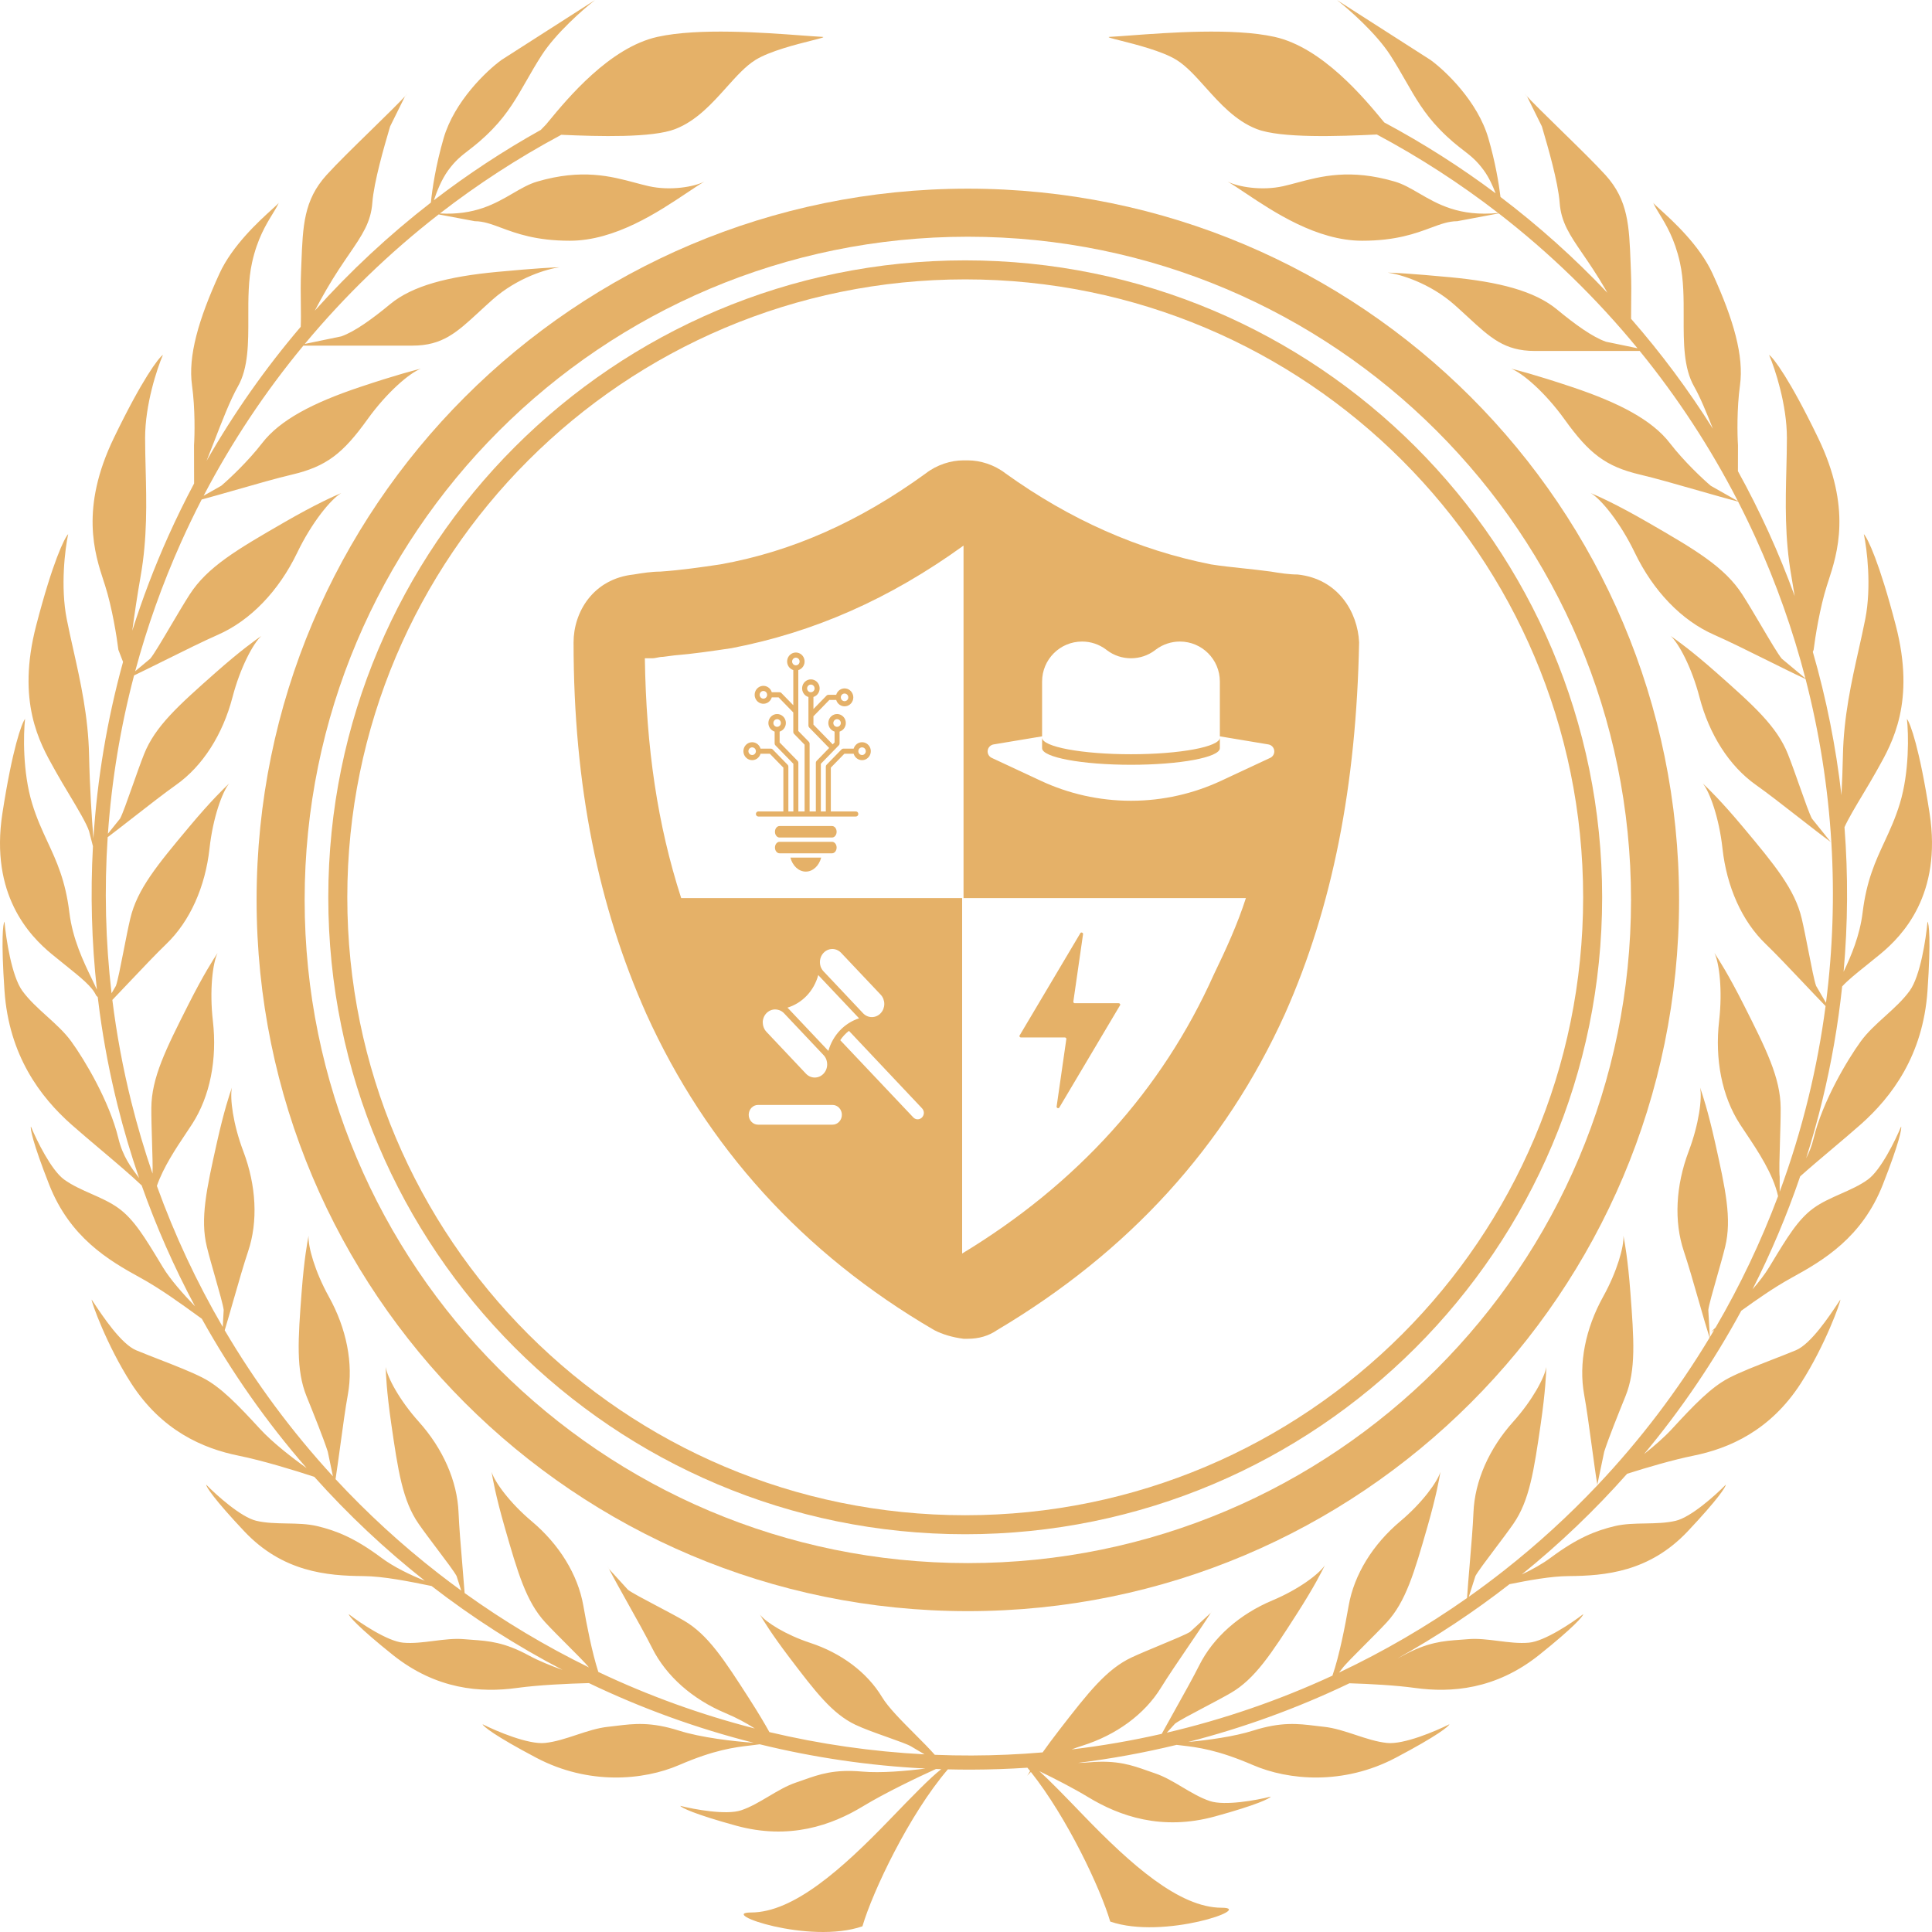 <svg width="192" height="192" viewBox="0 0 192 192" fill="none" xmlns="http://www.w3.org/2000/svg">
<path fill-rule="evenodd" clip-rule="evenodd" d="M43.119 19.901C46.471 17.326 50.021 14.987 53.745 12.909L54.27 12.366C54.34 12.281 54.413 12.192 54.491 12.098L54.498 12.09C56.394 9.793 60.581 4.719 65.339 3.664C69.423 2.759 75.889 3.241 79.693 3.525C80.508 3.585 81.201 3.637 81.722 3.664C82.044 3.681 81.543 3.807 80.668 4.028C79.144 4.412 76.487 5.081 75.08 5.954C74.093 6.566 73.178 7.587 72.202 8.675C70.774 10.269 69.215 12.007 67.11 12.824C64.828 13.709 59.522 13.564 55.77 13.395C55.744 13.413 55.717 13.43 55.689 13.445C51.468 15.71 47.467 18.311 43.719 21.212C47.197 21.408 49.223 20.229 50.966 19.215C51.794 18.733 52.559 18.288 53.384 18.046C57.829 16.742 60.732 17.52 63.125 18.16C63.593 18.285 64.042 18.405 64.478 18.503C66.614 18.984 68.984 18.569 70.003 18.046C69.517 18.327 68.925 18.723 68.244 19.178C65.442 21.051 61.143 23.924 56.628 23.924C53.274 23.924 51.319 23.198 49.8 22.634C48.835 22.276 48.046 21.983 47.186 21.983L43.595 21.308C38.701 25.111 34.24 29.429 30.288 34.18L33.903 33.432C35.231 32.974 37.002 31.692 38.773 30.227C40.987 28.395 44.529 27.479 49.4 27.021C53.296 26.654 55.156 26.563 55.598 26.563C54.418 26.715 51.436 27.57 48.957 29.768C48.472 30.198 48.031 30.606 47.617 30.987C45.388 33.045 43.975 34.348 40.987 34.348H30.149C26.348 38.942 23.021 43.939 20.236 49.267L21.987 48.275C22.753 47.625 24.638 45.868 26.052 44.034C27.819 41.741 31.078 40.038 35.73 38.477C39.452 37.229 41.399 36.739 41.831 36.638C40.712 37.057 38.466 38.965 36.517 41.676C34.082 45.065 32.445 46.361 28.99 47.172C27.546 47.51 25.436 48.114 23.423 48.691C22.204 49.04 21.021 49.378 20.041 49.642C19.325 51.029 18.646 52.438 18.004 53.867C16.132 58.041 14.607 62.335 13.433 66.707L14.935 65.455C15.301 65.012 16.109 63.644 16.969 62.187C17.622 61.081 18.306 59.923 18.848 59.081C20.619 56.333 23.547 54.622 28.212 51.929C31.439 50.066 33.227 49.296 33.793 49.053L33.879 49.016L33.903 49.006C32.873 49.622 30.987 51.91 29.532 54.934C27.713 58.714 24.902 61.663 21.64 63.091C20.276 63.688 18.303 64.668 16.42 65.602C15.308 66.154 14.228 66.69 13.323 67.123C11.966 72.283 11.098 77.55 10.725 82.853L11.933 81.351C12.182 80.89 12.664 79.522 13.178 78.067C13.568 76.962 13.976 75.805 14.314 74.955C15.415 72.182 17.725 70.117 21.411 66.858C23.962 64.602 25.42 63.587 25.881 63.265L25.939 63.225L25.971 63.203C25.161 63.942 23.878 66.327 23.105 69.288C22.14 72.989 20.148 76.133 17.492 78.007C16.381 78.791 14.794 80.028 13.279 81.208C12.351 81.932 11.449 82.635 10.701 83.198C10.359 88.358 10.485 93.551 11.086 98.714L11.518 97.974C11.698 97.479 11.977 96.052 12.275 94.533C12.501 93.38 12.737 92.174 12.948 91.281C13.636 88.368 15.621 85.97 18.795 82.177C20.991 79.552 22.286 78.323 22.696 77.933C22.727 77.903 22.754 77.878 22.775 77.858C22.081 78.714 21.157 81.271 20.822 84.318C20.402 88.126 18.887 91.544 16.532 93.808C15.546 94.755 14.156 96.222 12.829 97.623C12.249 98.236 11.681 98.836 11.165 99.373C11.588 102.777 12.217 106.165 13.054 109.521C13.654 111.929 14.357 114.3 15.159 116.633C15.185 115.958 15.148 114.728 15.107 113.432C15.071 112.256 15.033 111.026 15.04 110.107C15.062 107.109 16.462 104.303 18.708 99.857C20.262 96.781 21.249 95.276 21.562 94.799L21.596 94.747L21.622 94.707C21.137 95.706 20.806 98.414 21.156 101.459C21.594 105.265 20.879 108.951 19.089 111.714C18.902 112.003 18.696 112.311 18.48 112.634C17.475 114.139 16.242 115.984 15.59 117.854C17.349 122.729 19.543 127.417 22.136 131.868L22.23 130.18C22.168 129.681 21.789 128.353 21.386 126.939C21.08 125.865 20.76 124.741 20.554 123.894C19.88 121.128 20.518 118.198 21.556 113.548C22.274 110.33 22.834 108.7 23.012 108.185C23.025 108.145 23.037 108.112 23.046 108.085C22.83 109.124 23.153 111.699 24.181 114.416C25.466 117.811 25.662 121.382 24.654 124.37C24.233 125.619 23.695 127.493 23.182 129.281C22.881 130.331 22.587 131.354 22.331 132.202C25.389 137.395 28.993 142.262 33.087 146.715L32.574 144.265C32.131 142.891 31.213 140.616 30.462 138.755C29.405 136.134 29.616 133.151 29.975 128.414C30.224 125.136 30.544 123.445 30.645 122.91L30.658 122.839L30.664 122.807C30.6 123.863 31.285 126.349 32.684 128.868C34.433 132.016 35.135 135.503 34.568 138.599C34.331 139.893 34.068 141.821 33.818 143.661C33.651 144.881 33.49 146.063 33.346 146.996C36.479 150.373 39.896 153.51 43.572 156.369C44.318 156.949 45.073 157.516 45.836 158.07L45.376 156.628C45.143 156.189 44.323 155.102 43.45 153.944C42.788 153.065 42.095 152.145 41.604 151.438C40.004 149.131 39.56 146.174 38.88 141.476C38.409 138.223 38.352 136.502 38.334 135.957L38.332 135.893L38.331 135.852C38.498 136.896 39.706 139.159 41.618 141.288C44.007 143.948 45.449 147.181 45.571 150.33C45.622 151.647 45.785 153.586 45.941 155.437C46.028 156.464 46.112 157.463 46.174 158.314C50.095 161.132 54.23 163.602 58.53 165.707C58.161 165.254 57.285 164.377 56.358 163.45C55.583 162.674 54.773 161.863 54.192 161.234C52.296 159.179 51.459 156.316 50.153 151.761C49.248 148.608 48.961 146.912 48.87 146.375L48.862 146.33L48.852 146.271C49.158 147.281 50.659 149.348 52.839 151.181C55.563 153.471 57.426 156.465 57.971 159.565C58.309 161.495 58.829 164.191 59.46 166.155C64.453 168.525 69.663 170.407 75.014 171.777C74.188 171.243 73.193 170.706 72.095 170.247C68.841 168.883 66.211 166.585 64.812 163.785C64.227 162.615 63.285 160.93 62.386 159.322C61.669 158.039 60.978 156.802 60.519 155.917L62.411 157.995C62.802 158.29 63.989 158.916 65.254 159.583L65.263 159.587C66.22 160.093 67.22 160.62 67.952 161.045C70.347 162.435 71.958 164.918 74.498 168.877C75.389 170.264 76.022 171.343 76.462 172.134C81.502 173.33 86.661 174.074 91.878 174.345L90.577 173.575C90.25 173.366 89.289 173.026 88.203 172.64C87.077 172.241 85.817 171.793 84.99 171.396C82.701 170.299 81.047 168.142 78.436 164.701C76.629 162.32 75.826 160.969 75.573 160.542C75.553 160.509 75.537 160.481 75.523 160.459C76.117 161.216 78.073 162.462 80.53 163.271C83.601 164.281 86.171 166.193 87.655 168.655C88.275 169.685 89.622 171.034 90.908 172.323C91.639 173.056 92.351 173.769 92.898 174.391C94.116 174.44 95.338 174.463 96.562 174.459C98.924 174.453 101.277 174.349 103.616 174.151C104.057 173.527 104.609 172.778 105.29 171.898C108.162 168.189 109.982 165.864 112.486 164.701C113.254 164.345 114.3 163.91 115.299 163.494C116.616 162.947 117.853 162.433 118.269 162.174L120.332 160.279C119.798 161.118 119.004 162.284 118.179 163.497C117.145 165.016 116.061 166.608 115.377 167.72C113.743 170.379 110.924 172.425 107.566 173.483C107.196 173.6 106.836 173.726 106.489 173.858C109.508 173.499 112.501 172.981 115.452 172.308C115.837 171.602 116.289 170.795 116.751 169.967C117.651 168.358 118.592 166.672 119.177 165.503C120.576 162.704 123.207 160.406 126.461 159.042C129.063 157.95 131.084 156.429 131.663 155.556C131.65 155.582 131.635 155.613 131.617 155.651C131.377 156.136 130.622 157.671 128.863 160.411C126.324 164.37 124.712 166.853 122.317 168.243C121.584 168.668 120.58 169.198 119.62 169.704C118.355 170.371 117.167 170.998 116.776 171.293L115.958 172.191C121.623 170.864 127.138 168.965 132.416 166.524C133.103 164.54 133.669 161.62 134.03 159.565C134.574 156.465 136.437 153.471 139.162 151.181C141.341 149.348 142.842 147.281 143.148 146.271C143.143 146.299 143.137 146.334 143.13 146.375C143.039 146.912 142.752 148.608 141.847 151.761C140.541 156.316 139.704 159.179 137.808 161.234C137.227 161.863 136.417 162.674 135.643 163.449C134.623 164.471 133.665 165.429 133.374 165.83L133.07 166.219C137.498 164.127 141.755 161.652 145.792 158.812C145.854 157.867 145.955 156.671 146.059 155.437C146.215 153.586 146.378 151.647 146.43 150.329C146.551 147.181 147.993 143.948 150.383 141.288C152.293 139.159 153.502 136.896 153.67 135.852C153.668 135.88 153.667 135.915 153.666 135.957C153.648 136.502 153.591 138.223 153.121 141.476C152.439 146.174 151.997 149.131 150.396 151.438C149.905 152.145 149.212 153.065 148.549 153.944C147.677 155.102 146.858 156.189 146.624 156.628L145.967 158.689C147.15 157.853 148.312 156.985 149.455 156.087C152.774 153.478 155.878 150.641 158.75 147.604L158.739 147.545C158.743 147.566 158.747 147.582 158.75 147.604C162.991 143.12 166.727 138.2 169.896 132.938C169.594 131.986 169.213 130.659 168.818 129.282C168.306 127.493 167.767 125.619 167.346 124.369C166.338 121.382 166.535 117.811 167.819 114.416C168.847 111.699 169.17 109.124 168.954 108.085C168.963 108.111 168.974 108.145 168.989 108.185C169.166 108.7 169.726 110.331 170.444 113.548C171.482 118.198 172.12 121.128 171.447 123.894C171.24 124.741 170.92 125.864 170.615 126.937C170.212 128.351 169.832 129.681 169.77 130.18L169.921 132.896C170.067 132.655 170.211 132.413 170.353 132.169C170.247 132.238 170.146 132.302 170.053 132.358C170.173 132.239 170.315 132.103 170.472 131.95C170.479 131.944 170.487 131.936 170.495 131.929C172.922 127.77 175.001 123.403 176.702 118.872C176.212 116.663 174.706 114.411 173.519 112.634C173.303 112.311 173.097 112.003 172.91 111.714C171.12 108.951 170.406 105.265 170.844 101.459C171.193 98.414 170.863 95.706 170.378 94.707C170.394 94.732 170.414 94.763 170.438 94.799C170.75 95.276 171.738 96.78 173.291 99.857C175.537 104.303 176.937 107.109 176.96 110.107C176.966 111.026 176.928 112.256 176.892 113.432C176.844 114.981 176.799 116.436 176.863 116.96V118.436C177.99 115.385 178.945 112.261 179.722 109.076C180.456 106.066 181.023 103.03 181.423 99.982C180.767 99.31 179.981 98.479 179.171 97.624C177.844 96.223 176.453 94.755 175.468 93.808C173.112 91.544 171.598 88.126 171.178 84.318C170.843 81.271 169.919 78.715 169.225 77.858C169.246 77.879 169.273 77.904 169.304 77.934C169.714 78.323 171.009 79.552 173.205 82.177C176.378 85.971 178.364 88.369 179.052 91.281C179.262 92.174 179.499 93.38 179.725 94.533C180.022 96.052 180.302 97.479 180.481 97.974L181.465 99.657C182.141 94.358 182.317 89.022 181.998 83.72L181.938 83.678L181.93 83.668C181.953 83.685 181.975 83.704 181.998 83.72C181.668 78.246 180.812 72.805 179.436 67.48C178.413 67.008 177.024 66.318 175.581 65.602C173.698 64.668 171.724 63.688 170.36 63.091C167.098 61.663 164.288 58.714 162.469 54.934C161.013 51.91 159.128 49.622 158.098 49.006C158.127 49.018 158.163 49.034 158.208 49.053C158.774 49.296 160.561 50.065 163.789 51.929C168.453 54.622 171.381 56.333 173.152 59.081C173.695 59.923 174.378 61.081 175.032 62.187C175.892 63.644 176.7 65.012 177.065 65.455L179.42 67.419C178.185 62.654 176.534 57.98 174.473 53.45C173.919 52.233 173.337 51.031 172.729 49.845C171.639 49.567 170.136 49.137 168.577 48.691C166.563 48.114 164.454 47.51 163.01 47.172C159.555 46.361 157.917 45.065 155.482 41.676C153.534 38.965 151.287 37.057 150.169 36.638C150.601 36.739 152.547 37.229 156.27 38.477C160.921 40.038 164.18 41.741 165.948 44.034C167.362 45.868 169.247 47.625 170.013 48.275L172.707 49.801C169.971 44.477 166.698 39.479 162.952 34.878H152.52C149.532 34.878 148.119 33.575 145.89 31.517C145.477 31.136 145.033 30.727 144.55 30.298C142.071 28.1 139.089 27.245 137.909 27.093C138.351 27.093 140.211 27.184 144.107 27.55C148.977 28.008 152.52 28.924 154.734 30.756C156.505 32.222 158.276 33.504 159.605 33.962L162.732 34.609C158.658 29.646 154.033 25.148 148.941 21.207L144.814 21.983C143.954 21.983 143.165 22.276 142.2 22.634C140.681 23.198 138.725 23.924 135.372 23.924C130.857 23.924 126.558 21.051 123.756 19.178C123.075 18.723 122.482 18.327 121.997 18.046C123.016 18.569 125.386 18.984 127.521 18.503C127.959 18.405 128.407 18.285 128.874 18.16C131.267 17.52 134.171 16.742 138.615 18.046C139.441 18.288 140.205 18.733 141.034 19.215C142.876 20.287 145.033 21.543 148.886 21.166C145.112 18.249 141.082 15.637 136.83 13.367C133.066 13.546 127.296 13.757 124.89 12.824C122.785 12.007 121.226 10.269 119.797 8.675C118.821 7.587 117.907 6.566 116.92 5.954C115.513 5.081 112.856 4.412 111.332 4.028C110.456 3.807 109.955 3.681 110.278 3.664C110.799 3.637 111.492 3.585 112.307 3.525C116.11 3.241 122.577 2.759 126.661 3.664C131.419 4.719 135.606 9.792 137.501 12.09C137.524 12.116 137.546 12.143 137.566 12.168C141.445 14.244 145.143 16.6 148.633 19.209C148.347 18.461 147.964 17.624 147.471 16.945C146.752 15.954 146.163 15.499 145.423 14.928C144.796 14.443 144.059 13.874 143.043 12.823C141.536 11.265 140.645 9.707 139.671 8.004C139.214 7.205 138.738 6.374 138.173 5.496C136.756 3.297 134.04 0.916 132.859 0L142.157 5.954C143.634 7.022 146.85 10.075 147.913 13.739C148.598 16.101 148.952 18.209 149.117 19.573C152.92 22.457 156.473 25.643 159.742 29.096C159.682 28.989 159.62 28.881 159.558 28.773C158.716 27.321 157.951 26.203 157.297 25.247C155.999 23.35 155.142 22.096 154.998 20.151C154.843 18.062 153.778 14.434 153.352 12.983L153.347 12.966C153.298 12.8 153.259 12.664 153.23 12.562L151.761 9.594L151.459 9.26C152.228 10.111 153.667 11.517 155.171 12.986C156.819 14.596 158.546 16.284 159.558 17.403C161.808 19.896 161.906 22.427 162.049 26.169C162.06 26.446 162.07 26.73 162.082 27.021C162.129 28.153 162.116 29.237 162.104 30.217C162.098 30.738 162.091 31.229 162.095 31.682C165.079 35.098 167.797 38.749 170.223 42.605C169.592 40.999 168.953 39.454 168.361 38.413C167.311 36.569 167.316 34.085 167.321 31.517C167.326 29.688 167.329 27.817 166.953 26.104C166.432 23.736 165.551 22.301 164.914 21.263C164.654 20.838 164.434 20.479 164.296 20.151C164.348 20.241 164.599 20.469 164.975 20.811C166.237 21.956 168.907 24.379 170.195 27.197C172.285 31.77 173.32 35.392 172.917 38.294C172.596 40.617 172.652 43.24 172.719 44.262L172.713 46.825C173.802 48.794 174.816 50.81 175.754 52.87C176.707 54.965 177.574 57.09 178.355 59.24C178.25 58.584 178.14 57.916 178.022 57.249C177.353 53.438 177.443 49.888 177.527 46.601C177.554 45.546 177.58 44.511 177.58 43.51C177.58 40.212 176.399 36.64 175.809 35.266C176.251 35.572 177.846 37.648 180.679 43.51C184.065 50.514 182.596 55.008 181.687 57.791C181.645 57.919 181.604 58.044 181.565 58.165C180.857 60.364 180.385 63.356 180.237 64.577L180.157 64.783C181.504 69.451 182.453 74.214 183.001 79.02C183.065 77.768 183.119 76.423 183.147 75.076C183.226 71.203 184.001 67.744 184.718 64.541C184.949 63.51 185.174 62.505 185.368 61.523C186.004 58.292 185.538 54.547 185.225 53.079C185.599 53.47 186.76 55.834 188.404 62.163C190.368 69.726 188.061 73.826 186.632 76.364L186.53 76.547L186.44 76.706C186.062 77.386 185.606 78.147 185.153 78.903C184.404 80.153 183.666 81.386 183.304 82.204C183.671 86.978 183.643 91.784 183.215 96.572C183.964 94.993 184.826 92.986 185.106 90.681C185.493 87.506 186.373 85.608 187.271 83.672C187.809 82.509 188.355 81.333 188.804 79.859C189.762 76.714 189.673 72.939 189.509 71.446C189.843 71.874 190.76 74.35 191.761 80.822C193.011 88.912 189.064 92.993 186.877 94.802C186.387 95.209 185.921 95.582 185.487 95.929C184.472 96.742 183.633 97.415 183.072 98.03C182.666 101.845 182.006 105.646 181.089 109.408C180.621 111.33 180.088 113.231 179.492 115.107C179.788 114.545 180.048 113.901 180.236 113.122C181.121 109.458 183.582 105.337 184.911 103.505C185.574 102.588 186.46 101.788 187.345 100.986C188.231 100.184 189.117 99.382 189.781 98.467C190.844 97.001 191.405 93.276 191.552 91.597C191.699 91.75 191.907 93.338 191.552 98.467C191.109 104.879 188.009 109 184.911 111.749C184.076 112.488 183.073 113.335 182.059 114.191C180.952 115.127 179.829 116.074 178.9 116.906C177.582 120.767 175.996 124.519 174.16 128.138C174.807 127.388 175.393 126.633 175.809 125.946L176.016 125.604C177.609 122.969 178.687 121.184 180.219 120.07C181.017 119.488 181.972 119.066 182.925 118.643C183.88 118.221 184.833 117.798 185.632 117.217C186.91 116.288 188.362 113.321 188.928 111.955C189.012 112.124 188.767 113.514 187.117 117.717C185.056 122.97 181.228 125.242 178.047 126.984C176.336 127.92 174.557 129.17 173.047 130.259C170.307 135.311 167.071 140.083 163.384 144.504C164.398 143.7 165.401 142.829 166.148 142.017C168.368 139.604 170.053 137.852 171.824 136.937C172.944 136.357 174.539 135.736 176.133 135.115C176.93 134.805 177.728 134.494 178.466 134.189C179.953 133.573 181.785 130.818 182.696 129.446C182.768 129.339 182.833 129.239 182.893 129.151C182.942 129.334 181.398 133.687 178.969 137.463C175.932 142.183 171.821 143.951 168.288 144.664C166.271 145.072 163.644 145.844 161.7 146.462C158.509 150.065 155.011 153.414 151.229 156.469C152.257 155.987 153.276 155.422 154.113 154.799C156.726 152.85 158.577 152.115 160.48 151.662C161.431 151.436 162.469 151.417 163.506 151.399C164.544 151.379 165.582 151.36 166.533 151.134C168.055 150.772 170.482 148.593 171.506 147.548C171.521 147.738 170.787 148.929 167.727 152.177C163.901 156.236 159.485 156.602 155.884 156.63C154.118 156.643 151.881 157.057 150.015 157.433C146.48 160.186 142.756 162.649 138.879 164.811C139.067 164.719 139.248 164.625 139.421 164.531C141.879 163.191 143.448 163.079 145.081 162.961C145.341 162.943 145.603 162.923 145.87 162.9C146.842 162.812 147.873 162.944 148.902 163.074C149.932 163.205 150.962 163.335 151.935 163.248C153.491 163.109 156.188 161.3 157.342 160.413C157.331 160.603 156.445 161.678 152.976 164.453C148.641 167.922 144.2 168.239 140.631 167.747C138.684 167.479 136.104 167.343 134.104 167.282C128.964 169.746 123.594 171.7 118.074 173.117C120.053 172.932 122.657 172.579 124.51 171.991C127.337 171.094 128.999 171.297 130.729 171.509C131.005 171.542 131.282 171.576 131.566 171.606C132.599 171.714 133.651 172.062 134.704 172.409C135.756 172.757 136.807 173.105 137.841 173.213C139.495 173.386 142.662 172.047 144.038 171.356C143.992 171.553 142.858 172.494 138.7 174.686C133.502 177.426 128.046 176.933 124.51 175.407C120.953 173.871 118.97 173.642 117.422 173.462C117.252 173.442 117.088 173.424 116.928 173.403C113.703 174.185 110.429 174.784 107.121 175.195C107.506 175.189 107.876 175.172 108.223 175.141C110.991 174.894 112.479 175.421 114.028 175.969C114.274 176.055 114.522 176.143 114.777 176.229C115.706 176.539 116.606 177.073 117.506 177.609C118.407 178.143 119.306 178.677 120.235 178.987C121.722 179.484 124.886 178.902 126.283 178.547C126.202 178.719 124.981 179.352 120.743 180.515C115.445 181.971 111.233 180.477 108.129 178.59C106.733 177.742 104.907 176.803 103.289 176.017C104.34 176.966 105.714 178.383 107.689 180.43C112.369 185.278 117.19 189.589 121.403 189.589C124.773 189.589 115.646 192.795 110.333 190.963C109.367 187.672 106.053 180.633 102.449 176.099C102.299 176.233 102.176 176.359 102.084 176.475C102.099 176.451 102.117 176.421 102.138 176.386C102.193 176.296 102.269 176.169 102.372 176.004C102.282 175.892 102.192 175.781 102.102 175.673C100.264 175.794 98.417 175.858 96.566 175.863C95.775 175.865 94.986 175.857 94.197 175.837C90.364 180.307 86.727 187.96 85.707 191.435C80.393 193.267 71.267 190.061 74.638 190.061C78.85 190.061 83.67 185.751 88.351 180.901C90.86 178.302 92.397 176.718 93.539 175.819C93.365 175.813 93.19 175.807 93.015 175.8C91.168 176.638 87.941 178.182 85.762 179.507C82.658 181.393 78.446 182.886 73.149 181.432C68.911 180.267 67.69 179.634 67.609 179.464C69.005 179.817 72.17 180.401 73.656 179.904C74.585 179.593 75.485 179.058 76.385 178.524C77.286 177.99 78.185 177.456 79.114 177.144C79.369 177.06 79.617 176.972 79.863 176.884C81.412 176.336 82.901 175.81 85.668 176.056C87.54 176.223 90.096 175.999 91.967 175.754C86.389 175.476 80.876 174.665 75.5 173.345C75.205 173.389 74.901 173.425 74.578 173.462C73.03 173.642 71.047 173.872 67.49 175.407C63.954 176.933 58.498 177.426 53.3 174.686C49.142 172.494 48.009 171.553 47.962 171.356C49.338 172.047 52.505 173.386 54.159 173.213C55.193 173.105 56.245 172.757 57.297 172.409C58.349 172.062 59.401 171.714 60.435 171.606C60.717 171.576 60.993 171.542 61.268 171.509C62.999 171.297 64.663 171.094 67.49 171.991C69.673 172.684 72.898 173.052 74.917 173.2C69.271 171.774 63.779 169.785 58.525 167.264C56.464 167.315 53.528 167.45 51.369 167.747C47.8 168.239 43.359 167.922 39.024 164.453C35.556 161.678 34.668 160.604 34.658 160.413C35.812 161.3 38.509 163.109 40.065 163.248C41.038 163.336 42.068 163.205 43.098 163.074C44.128 162.944 45.158 162.812 46.131 162.9C46.394 162.923 46.652 162.942 46.909 162.96L46.918 162.961C48.552 163.079 50.121 163.191 52.579 164.531C53.521 165.044 54.714 165.53 55.901 165.951C51.349 163.575 46.992 160.79 42.887 157.616C42.834 157.605 42.781 157.594 42.727 157.583C40.74 157.179 38.124 156.645 36.116 156.63C32.516 156.602 28.1 156.237 24.274 152.177C21.213 148.929 20.479 147.738 20.495 147.548C21.518 148.593 23.945 150.772 25.467 151.134C26.419 151.36 27.456 151.379 28.494 151.399C29.532 151.417 30.569 151.436 31.521 151.662C33.424 152.115 35.275 152.85 37.887 154.799C39.121 155.719 40.751 156.51 42.22 157.095C38.245 153.959 34.574 150.499 31.235 146.765C29.277 146.121 26.075 145.141 23.712 144.664C20.179 143.951 16.067 142.183 13.031 137.463C10.602 133.687 9.058 129.334 9.107 129.151C9.166 129.239 9.231 129.337 9.302 129.443C10.213 130.815 12.047 133.573 13.535 134.189C14.273 134.494 15.07 134.805 15.867 135.115C17.462 135.736 19.056 136.358 20.176 136.937C21.947 137.852 23.632 139.604 25.852 142.017C27.067 143.337 28.955 144.812 30.47 145.897C26.488 141.322 22.999 136.349 20.058 131.059C19.911 130.953 19.76 130.844 19.605 130.732C17.973 129.549 15.918 128.059 13.954 126.984C10.772 125.242 6.944 122.97 4.883 117.717C3.234 113.514 2.989 112.124 3.072 111.955C3.639 113.321 5.091 116.288 6.368 117.217C7.167 117.798 8.121 118.221 9.075 118.643C10.029 119.066 10.983 119.489 11.781 120.07C13.313 121.184 14.392 122.969 15.985 125.604L16.191 125.946C16.924 127.157 18.185 128.579 19.38 129.816C17.319 125.964 15.546 121.952 14.081 117.81C13.04 116.81 11.477 115.49 9.94 114.191C8.926 113.335 7.923 112.488 7.089 111.749C3.989 109 0.89 104.879 0.447 98.467C0.093 93.338 0.3 91.75 0.447 91.597C0.595 93.276 1.156 97.001 2.218 98.467C2.882 99.382 3.768 100.184 4.654 100.986C5.539 101.788 6.425 102.588 7.089 103.505C8.417 105.337 10.878 109.458 11.764 113.122C12.2 114.928 13.018 116.008 13.78 117.013C13.794 117.032 13.808 117.049 13.822 117.068C13.009 114.705 12.297 112.3 11.688 109.86C10.928 106.812 10.337 103.739 9.913 100.651L9.71 100.847C9.775 100.785 9.843 100.72 9.913 100.651C9.842 100.133 9.775 99.613 9.714 99.093L9.55 98.924C9.164 98.053 8.037 97.151 6.513 95.929C6.079 95.582 5.613 95.208 5.122 94.802C2.935 92.993 -1.011 88.912 0.239 80.822C1.24 74.35 2.157 71.874 2.49 71.445C2.326 72.939 2.238 76.713 3.196 79.859C3.645 81.333 4.19 82.509 4.729 83.671C5.627 85.608 6.507 87.505 6.893 90.68C7.215 93.326 8.303 95.577 9.106 97.241C9.302 97.647 9.482 98.019 9.629 98.352C9.106 93.609 8.977 88.843 9.237 84.101L8.853 82.605C8.601 81.833 7.731 80.379 6.847 78.903C6.394 78.147 5.938 77.385 5.559 76.706C5.498 76.595 5.433 76.481 5.368 76.364C3.939 73.825 1.631 69.726 3.595 62.163C5.239 55.834 6.4 53.47 6.775 53.079C6.462 54.547 5.995 58.291 6.632 61.523C6.826 62.505 7.051 63.51 7.282 64.54C7.999 67.744 8.773 71.203 8.853 75.076C8.918 78.221 9.123 81.355 9.283 83.332C9.66 77.407 10.645 71.524 12.228 65.778L11.764 64.577C11.616 63.356 11.144 60.364 10.436 58.165C10.397 58.044 10.356 57.919 10.314 57.791C9.404 55.008 7.935 50.514 11.321 43.51C14.155 37.648 15.749 35.572 16.192 35.266C15.601 36.64 14.421 40.212 14.421 43.51C14.421 44.513 14.447 45.544 14.474 46.601C14.557 49.888 14.648 53.438 13.978 57.249C13.646 59.139 13.365 61.036 13.146 62.675C14.152 59.495 15.344 56.362 16.72 53.294C17.52 51.512 18.377 49.763 19.29 48.047L19.281 44.262C19.349 43.24 19.404 40.617 19.082 38.294C18.68 35.392 19.715 31.77 21.805 27.197C23.093 24.379 25.763 21.956 27.024 20.811C27.401 20.469 27.652 20.241 27.704 20.151C27.566 20.479 27.346 20.838 27.085 21.263C26.449 22.301 25.568 23.736 25.047 26.104C24.67 27.817 24.674 29.688 24.678 31.517C24.684 34.085 24.689 36.569 23.639 38.413C22.887 39.733 22.061 41.867 21.272 43.904C21.02 44.554 20.772 45.194 20.532 45.794C23.235 41.058 26.369 36.602 29.885 32.477C29.916 31.827 29.906 31.061 29.896 30.217C29.884 29.238 29.87 28.152 29.917 27.021C29.929 26.73 29.94 26.446 29.951 26.169C30.094 22.428 30.191 19.896 32.442 17.403C33.453 16.284 35.18 14.597 36.828 12.987C38.332 11.517 39.771 10.112 40.541 9.26L40.238 9.594L38.77 12.562C38.74 12.667 38.698 12.809 38.647 12.982C38.221 14.433 37.157 18.062 37.002 20.151C36.857 22.096 36 23.349 34.703 25.247C34.049 26.202 33.284 27.321 32.442 28.773C32.014 29.512 31.627 30.223 31.284 30.875C34.791 26.959 38.652 23.362 42.821 20.131C42.949 18.831 43.299 16.453 44.086 13.739C45.149 10.075 48.366 7.022 49.842 5.954L59.141 0C57.96 0.916 55.244 3.297 53.827 5.496C53.261 6.374 52.786 7.205 52.329 8.004C51.355 9.707 50.463 11.265 48.957 12.823C47.941 13.874 47.204 14.443 46.577 14.928C45.837 15.499 45.248 15.954 44.529 16.945C43.877 17.845 43.413 19.021 43.119 19.901ZM181.93 83.668L180.067 81.352C179.818 80.89 179.336 79.523 178.822 78.067C178.432 76.962 178.023 75.805 177.686 74.955C176.585 72.182 174.275 70.118 170.589 66.858C168.038 64.602 166.58 63.587 166.118 63.266L166.077 63.237L166.029 63.203C166.839 63.943 168.122 66.327 168.894 69.288C169.859 72.989 171.851 76.134 174.508 78.008C175.619 78.791 177.206 80.028 178.721 81.209C179.929 82.15 181.092 83.057 181.93 83.668ZM158.739 147.545C158.573 146.554 158.382 145.131 158.182 143.661C157.932 141.821 157.669 139.893 157.432 138.599C156.866 135.503 157.567 132.016 159.316 128.868C160.715 126.349 161.4 123.863 161.336 122.807C161.341 122.835 161.348 122.868 161.355 122.91C161.456 123.447 161.777 125.138 162.024 128.413C162.384 133.151 162.595 136.134 161.538 138.755C160.786 140.616 159.869 142.891 159.426 144.265L158.739 147.545ZM120.332 160.279C120.409 160.159 120.481 160.045 120.545 159.939L120.342 160.271L120.332 160.279ZM60.519 155.917C60.453 155.79 60.391 155.67 60.335 155.558L60.51 155.908L60.519 155.917Z" fill="#E5B168"/>
<path d="M166.865 89.432C166.865 128.468 135.219 160.114 96.182 160.114C57.145 160.114 25.5 128.468 25.5 89.432C25.5 50.395 57.145 18.75 96.182 18.75C135.219 18.75 166.865 50.395 166.865 89.432ZM30.275 89.432C30.275 125.831 59.783 155.339 96.182 155.339C132.582 155.339 162.09 125.831 162.09 89.432C162.09 53.032 132.582 23.525 96.182 23.525C59.783 23.525 30.275 53.032 30.275 89.432Z" fill="#E5B168"/>
<path d="M159.22 89.173C159.22 124.132 130.881 152.471 95.922 152.471C60.964 152.471 32.625 124.132 32.625 89.173C32.625 54.215 60.964 25.875 95.922 25.875C130.881 25.875 159.22 54.215 159.22 89.173ZM34.514 89.173C34.514 123.088 62.008 150.582 95.922 150.582C129.837 150.582 157.331 123.088 157.331 89.173C157.331 55.258 129.837 27.764 95.922 27.764C62.008 27.764 34.514 55.258 34.514 89.173Z" fill="#E5B168"/>
<path d="M85.67 73.761C85.484 73.761 85.301 73.824 85.151 73.938C85.001 74.053 84.891 74.214 84.837 74.398H83.808C83.775 74.398 83.743 74.404 83.713 74.417C83.684 74.43 83.656 74.449 83.633 74.473L82.144 76.001C82.121 76.024 82.102 76.052 82.089 76.083C82.078 76.114 82.07 76.147 82.07 76.181V80.638H81.575V75.904L83.363 74.068C83.386 74.044 83.404 74.017 83.417 73.986C83.429 73.955 83.436 73.922 83.436 73.888V72.705C83.636 72.644 83.808 72.511 83.92 72.331C84.032 72.15 84.077 71.934 84.048 71.722C84.017 71.51 83.914 71.317 83.756 71.177C83.598 71.037 83.396 70.96 83.188 70.96C82.979 70.96 82.777 71.037 82.619 71.177C82.461 71.317 82.358 71.51 82.328 71.722C82.298 71.934 82.343 72.15 82.455 72.331C82.568 72.511 82.74 72.644 82.939 72.705V73.783L82.754 73.974L80.838 72.009V71.174C80.853 71.165 80.868 71.153 80.881 71.139L82.422 69.558H83.1C83.159 69.764 83.289 69.94 83.465 70.055C83.64 70.17 83.851 70.217 84.058 70.186C84.264 70.155 84.453 70.049 84.589 69.887C84.725 69.725 84.801 69.518 84.801 69.304C84.801 69.09 84.725 68.883 84.589 68.721C84.453 68.559 84.264 68.453 84.058 68.422C83.851 68.391 83.64 68.437 83.465 68.552C83.289 68.668 83.159 68.844 83.1 69.049H82.319C82.287 69.049 82.254 69.056 82.224 69.069C82.194 69.081 82.167 69.1 82.144 69.124L80.838 70.463V69.264C81.038 69.202 81.21 69.067 81.321 68.885C81.433 68.703 81.476 68.486 81.445 68.274C81.413 68.062 81.308 67.868 81.149 67.729C80.99 67.59 80.787 67.514 80.577 67.516C80.368 67.517 80.166 67.596 80.009 67.738C79.851 67.879 79.749 68.075 79.721 68.287C79.692 68.5 79.74 68.716 79.853 68.896C79.968 69.076 80.141 69.209 80.342 69.268V72.114C80.342 72.148 80.348 72.181 80.361 72.212C80.373 72.243 80.392 72.272 80.415 72.295L82.402 74.334L81.151 75.619C81.127 75.642 81.109 75.67 81.097 75.701C81.084 75.732 81.078 75.765 81.078 75.799V80.638H80.457V73.9C80.457 73.866 80.451 73.833 80.438 73.802C80.425 73.772 80.407 73.744 80.384 73.72L79.334 72.643V70.757C79.341 70.722 79.341 70.687 79.334 70.652V66.594C79.534 66.534 79.707 66.403 79.821 66.223C79.934 66.043 79.981 65.828 79.952 65.616C79.924 65.403 79.822 65.209 79.665 65.068C79.508 64.926 79.307 64.848 79.099 64.846C78.89 64.844 78.688 64.92 78.528 65.059C78.37 65.198 78.265 65.391 78.234 65.602C78.202 65.814 78.245 66.03 78.356 66.212C78.467 66.393 78.638 66.527 78.837 66.59V70.085L77.653 68.87C77.63 68.846 77.603 68.827 77.574 68.814C77.543 68.801 77.511 68.794 77.478 68.794H76.698C76.638 68.589 76.508 68.413 76.333 68.298C76.157 68.183 75.946 68.136 75.74 68.167C75.533 68.198 75.344 68.304 75.208 68.466C75.072 68.628 74.996 68.835 74.996 69.049C74.996 69.263 75.072 69.47 75.208 69.632C75.344 69.794 75.533 69.9 75.74 69.931C75.946 69.962 76.157 69.916 76.333 69.8C76.508 69.685 76.638 69.509 76.698 69.304H77.376L78.837 70.804V72.749C78.837 72.782 78.844 72.815 78.856 72.846C78.869 72.877 78.888 72.905 78.91 72.928L79.96 74.005V80.638H79.34V75.799C79.34 75.765 79.334 75.732 79.321 75.701C79.309 75.67 79.29 75.642 79.267 75.619L77.478 73.783V72.705C77.678 72.644 77.85 72.511 77.962 72.331C78.075 72.15 78.12 71.934 78.09 71.722C78.06 71.51 77.956 71.317 77.798 71.177C77.641 71.037 77.439 70.96 77.23 70.96C77.021 70.96 76.819 71.037 76.662 71.177C76.504 71.317 76.401 71.51 76.371 71.722C76.34 71.934 76.386 72.15 76.498 72.331C76.61 72.511 76.782 72.644 76.982 72.705V73.888C76.982 73.922 76.988 73.955 77.001 73.986C77.013 74.017 77.032 74.044 77.055 74.068L78.844 75.904V80.638H78.347V76.181C78.347 76.147 78.341 76.114 78.328 76.083C78.316 76.052 78.297 76.024 78.274 76.001L76.784 74.473C76.762 74.449 76.735 74.43 76.705 74.417C76.674 74.404 76.642 74.398 76.609 74.398H75.581C75.521 74.193 75.391 74.016 75.216 73.901C75.04 73.786 74.829 73.739 74.623 73.77C74.416 73.801 74.228 73.907 74.091 74.069C73.954 74.231 73.879 74.438 73.879 74.653C73.879 74.867 73.954 75.073 74.091 75.236C74.228 75.397 74.416 75.504 74.623 75.534C74.829 75.566 75.04 75.519 75.216 75.404C75.391 75.289 75.521 75.112 75.581 74.907H76.507L77.85 76.286V80.638H75.368C75.303 80.638 75.24 80.665 75.193 80.712C75.146 80.76 75.12 80.825 75.12 80.892C75.12 80.96 75.146 81.025 75.193 81.073C75.24 81.12 75.303 81.147 75.368 81.147H85.049C85.116 81.147 85.179 81.12 85.225 81.073C85.272 81.025 85.298 80.96 85.298 80.892C85.298 80.825 85.272 80.76 85.225 80.712C85.179 80.665 85.116 80.638 85.049 80.638H82.567V76.286L83.912 74.907H84.837C84.883 75.066 84.972 75.208 85.091 75.318C85.212 75.428 85.36 75.501 85.519 75.53C85.677 75.559 85.84 75.542 85.99 75.481C86.14 75.42 86.27 75.318 86.367 75.185C86.463 75.053 86.522 74.895 86.535 74.731C86.55 74.566 86.519 74.401 86.447 74.253C86.374 74.105 86.263 73.981 86.126 73.894C85.989 73.807 85.831 73.761 85.67 73.761ZM82.816 71.851C82.816 71.775 82.837 71.701 82.878 71.638C82.919 71.576 82.977 71.527 83.046 71.498C83.113 71.469 83.188 71.461 83.26 71.476C83.333 71.491 83.399 71.527 83.451 71.581C83.503 71.634 83.538 71.702 83.553 71.776C83.567 71.85 83.56 71.927 83.532 71.997C83.503 72.067 83.456 72.126 83.394 72.168C83.333 72.21 83.262 72.233 83.188 72.233C83.089 72.233 82.994 72.192 82.925 72.121C82.855 72.049 82.816 71.952 82.816 71.851ZM83.932 68.922C84.006 68.922 84.078 68.944 84.14 68.986C84.201 69.028 84.249 69.088 84.277 69.158C84.305 69.227 84.312 69.304 84.297 69.378C84.283 69.452 84.248 69.521 84.195 69.574C84.143 69.627 84.077 69.664 84.005 69.678C83.933 69.693 83.858 69.686 83.79 69.657C83.722 69.628 83.664 69.579 83.623 69.516C83.582 69.453 83.56 69.379 83.56 69.304C83.56 69.203 83.6 69.106 83.669 69.034C83.74 68.962 83.834 68.922 83.932 68.922ZM80.209 68.412C80.209 68.337 80.231 68.263 80.271 68.2C80.313 68.137 80.371 68.088 80.439 68.059C80.507 68.031 80.581 68.023 80.654 68.038C80.727 68.052 80.792 68.089 80.844 68.142C80.897 68.196 80.932 68.264 80.946 68.338C80.961 68.412 80.954 68.489 80.926 68.559C80.897 68.628 80.849 68.688 80.788 68.73C80.727 68.772 80.655 68.794 80.581 68.794C80.483 68.794 80.388 68.754 80.318 68.682C80.249 68.611 80.209 68.514 80.209 68.412ZM75.865 69.431C75.791 69.431 75.719 69.409 75.658 69.367C75.597 69.325 75.549 69.265 75.521 69.195C75.493 69.126 75.485 69.049 75.5 68.975C75.514 68.9 75.55 68.832 75.602 68.779C75.654 68.726 75.72 68.689 75.792 68.674C75.865 68.66 75.939 68.667 76.007 68.696C76.076 68.725 76.134 68.774 76.174 68.837C76.215 68.9 76.237 68.974 76.237 69.049C76.237 69.15 76.198 69.247 76.128 69.319C76.058 69.391 75.964 69.431 75.865 69.431ZM78.719 65.738C78.719 65.662 78.742 65.589 78.782 65.526C78.823 65.463 78.882 65.414 78.949 65.385C79.018 65.356 79.092 65.349 79.165 65.363C79.237 65.378 79.303 65.415 79.356 65.468C79.407 65.521 79.443 65.589 79.457 65.663C79.472 65.738 79.464 65.814 79.436 65.884C79.408 65.954 79.36 66.014 79.299 66.056C79.237 66.098 79.165 66.12 79.091 66.12C78.993 66.12 78.899 66.079 78.829 66.008C78.759 65.936 78.72 65.839 78.719 65.738ZM76.858 71.851C76.858 71.775 76.88 71.701 76.92 71.638C76.962 71.576 77.019 71.527 77.088 71.498C77.156 71.469 77.23 71.461 77.302 71.476C77.376 71.491 77.441 71.527 77.494 71.581C77.546 71.634 77.581 71.702 77.595 71.776C77.61 71.85 77.603 71.927 77.575 71.997C77.546 72.067 77.498 72.126 77.437 72.168C77.376 72.21 77.304 72.233 77.23 72.233C77.131 72.233 77.037 72.192 76.967 72.121C76.898 72.049 76.858 71.952 76.858 71.851ZM74.748 75.034C74.674 75.034 74.602 75.012 74.541 74.97C74.48 74.928 74.432 74.868 74.404 74.799C74.376 74.729 74.368 74.652 74.383 74.578C74.397 74.504 74.433 74.436 74.485 74.382C74.537 74.329 74.603 74.293 74.675 74.278C74.748 74.263 74.822 74.271 74.891 74.299C74.958 74.328 75.017 74.377 75.058 74.44C75.099 74.503 75.12 74.577 75.12 74.653C75.12 74.754 75.081 74.851 75.011 74.922C74.941 74.994 74.847 75.034 74.748 75.034ZM85.67 75.034C85.596 75.034 85.524 75.012 85.464 74.97C85.402 74.928 85.355 74.868 85.326 74.799C85.298 74.729 85.291 74.652 85.305 74.578C85.319 74.504 85.355 74.436 85.407 74.382C85.459 74.329 85.525 74.293 85.597 74.278C85.67 74.263 85.745 74.271 85.812 74.299C85.881 74.328 85.939 74.377 85.98 74.44C86.021 74.503 86.042 74.577 86.042 74.653C86.042 74.754 86.003 74.851 85.933 74.922C85.863 74.994 85.768 75.034 85.67 75.034Z" fill="#E5B168"/>
<path d="M83.01 82.258C83.096 82.365 83.143 82.51 83.143 82.662C83.143 82.813 83.095 82.958 83.01 83.065C82.925 83.172 82.81 83.232 82.69 83.233H77.468C77.347 83.232 77.233 83.172 77.148 83.065C77.062 82.958 77.015 82.813 77.015 82.662C77.015 82.51 77.062 82.365 77.148 82.258C77.233 82.151 77.347 82.091 77.468 82.091H82.69C82.81 82.091 82.925 82.151 83.01 82.258Z" fill="#E5B168"/>
<path d="M83.01 83.826C83.096 83.933 83.143 84.078 83.143 84.229C83.143 84.381 83.095 84.526 83.01 84.632C82.925 84.739 82.81 84.8 82.69 84.8H77.468C77.347 84.8 77.233 84.739 77.148 84.632C77.062 84.526 77.015 84.381 77.015 84.229C77.015 84.078 77.062 83.933 77.148 83.826C77.233 83.719 77.347 83.659 77.468 83.659H82.69C82.81 83.659 82.925 83.719 83.01 83.826Z" fill="#E5B168"/>
<path d="M80.079 86.619C79.365 86.619 78.761 86.035 78.548 85.226H81.609C81.397 86.035 80.793 86.619 80.079 86.619Z" fill="#E5B168"/>
<path fill-rule="evenodd" clip-rule="evenodd" d="M128.955 57.093C128.121 57.093 127.149 56.949 126.316 56.805C125.371 56.675 124.427 56.575 123.509 56.477C122.4 56.359 121.33 56.245 120.342 56.088C113.119 54.652 106.313 51.637 99.923 47.042C98.811 46.181 97.423 45.75 96.172 45.75H95.755C94.505 45.75 93.116 46.181 92.005 47.042C85.476 51.78 78.808 54.795 71.585 56.088C69.641 56.375 67.696 56.662 65.612 56.805C64.779 56.805 63.806 56.949 62.973 57.093C58.945 57.523 57 60.826 57 63.841C57 78.199 59.5 90.115 64.223 100.741C70.196 113.95 79.781 124.574 92.839 132.184C93.672 132.615 94.644 132.902 95.755 133.046H96.172C97.284 133.046 98.256 132.758 99.089 132.184C112.147 124.431 121.732 113.95 127.705 100.741C132.428 90.115 134.789 78.055 135.067 63.841C134.928 60.826 132.983 57.523 128.955 57.093ZM120.621 96.863C115.481 108.35 107.007 117.682 95.616 124.574V89.254H67.696C65.335 81.932 64.223 74.322 64.084 65.42H64.779C64.987 65.42 65.161 65.384 65.335 65.348C65.508 65.312 65.682 65.277 65.89 65.277L67.001 65.133C68.807 64.989 70.752 64.702 72.697 64.415C80.892 62.836 88.394 59.533 95.755 54.221V89.254H123.815C122.982 91.838 121.871 94.279 120.621 96.863ZM121.228 67.731V73.177L126.048 73.98C126.197 74.005 126.334 74.077 126.44 74.185C126.544 74.293 126.612 74.432 126.632 74.582C126.652 74.731 126.624 74.883 126.552 75.016C126.479 75.148 126.367 75.254 126.23 75.317L121.359 77.591C118.634 78.861 115.599 79.579 112.395 79.579C109.19 79.579 106.153 78.862 103.43 77.591L98.558 75.317C98.421 75.254 98.309 75.148 98.237 75.016C98.164 74.883 98.136 74.731 98.156 74.582C98.177 74.433 98.245 74.294 98.35 74.185C98.455 74.077 98.592 74.005 98.74 73.98L103.562 73.177V67.731C103.562 65.534 105.34 63.756 107.536 63.756C108.421 63.756 109.24 64.046 109.898 64.535L109.908 64.543C109.945 64.572 109.982 64.601 110.02 64.629C110.705 65.143 111.539 65.42 112.395 65.418C113.283 65.418 114.098 65.129 114.759 64.637C114.762 64.636 114.769 64.63 114.771 64.629C114.808 64.601 114.845 64.572 114.882 64.543L114.892 64.535C115.575 64.032 116.406 63.755 117.255 63.756C119.449 63.756 121.228 65.534 121.228 67.731ZM103.562 73.307C103.562 74.216 107.517 74.955 112.395 74.955C117.273 74.955 121.228 74.216 121.228 73.307V74.355C121.228 75.264 117.273 76.003 112.395 76.003C107.517 76.003 103.562 75.264 103.562 74.355V73.307ZM87.786 100.271C87.724 100.43 87.633 100.574 87.517 100.695C87.403 100.817 87.267 100.913 87.117 100.979C86.968 101.045 86.806 101.078 86.644 101.078C86.482 101.078 86.322 101.045 86.172 100.979C86.022 100.913 85.886 100.817 85.771 100.695L81.84 96.528C81.723 96.405 81.631 96.257 81.568 96.096C81.564 96.084 81.559 96.073 81.555 96.062C81.544 96.038 81.535 96.017 81.535 95.996C81.5 95.871 81.483 95.742 81.482 95.613C81.483 95.355 81.555 95.102 81.691 94.888C81.827 94.674 82.02 94.506 82.245 94.408C82.471 94.309 82.719 94.283 82.958 94.334C83.198 94.385 83.418 94.51 83.59 94.692L87.517 98.846C87.633 98.968 87.724 99.112 87.786 99.27C87.847 99.429 87.88 99.6 87.88 99.771C87.88 99.943 87.847 100.112 87.786 100.271ZM90.761 111.046L83.503 103.373C83.741 103.016 84.033 102.703 84.368 102.446L91.622 110.135C91.739 110.252 91.808 110.414 91.813 110.585C91.813 110.715 91.776 110.84 91.708 110.947C91.641 111.054 91.544 111.137 91.432 111.186C91.319 111.236 91.196 111.249 91.077 111.224C90.957 111.198 90.847 111.137 90.761 111.046ZM82.322 104.439L82.278 104.389L78.353 100.234L78.254 100.14C78.983 99.92 79.647 99.506 80.184 98.939C80.72 98.372 81.11 97.669 81.318 96.897C81.346 96.932 81.377 96.969 81.408 97.001L85.333 101.155L85.376 101.198C84.654 101.43 83.997 101.846 83.463 102.411C82.931 102.977 82.538 103.673 82.322 104.439ZM75.902 102.12C75.84 101.962 75.808 101.791 75.807 101.62L75.798 101.623C75.798 101.277 75.928 100.944 76.159 100.699C76.391 100.454 76.705 100.316 77.032 100.316C77.16 100.316 77.287 100.336 77.409 100.378C77.438 100.385 77.465 100.395 77.493 100.408C77.651 100.471 77.794 100.569 77.915 100.695L81.843 104.853C81.964 104.978 82.058 105.128 82.118 105.294C82.127 105.319 82.136 105.344 82.142 105.369C82.184 105.501 82.204 105.639 82.204 105.778C82.204 105.949 82.172 106.119 82.111 106.278C82.049 106.437 81.957 106.58 81.843 106.702C81.728 106.823 81.592 106.92 81.443 106.986C81.292 107.051 81.132 107.085 80.97 107.085C80.807 107.085 80.647 107.051 80.497 106.986C80.347 106.92 80.211 106.823 80.096 106.702L76.171 102.544C76.056 102.422 75.965 102.279 75.902 102.12ZM82.738 109.808H75.332C75.087 109.808 74.851 109.911 74.677 110.095C74.504 110.278 74.406 110.528 74.406 110.788C74.406 111.047 74.504 111.297 74.677 111.481C74.851 111.665 75.087 111.768 75.332 111.768H82.738C82.983 111.768 83.219 111.665 83.392 111.481C83.566 111.297 83.664 111.047 83.664 110.788C83.664 110.528 83.566 110.278 83.392 110.095C83.219 109.911 82.983 109.808 82.738 109.808Z" fill="#E5B168"/>
<path d="M111.303 99.912L105.281 110.053C105.211 110.195 105.004 110.124 105.004 109.982L105.973 103.245C105.973 103.174 105.904 103.103 105.835 103.103H101.474C101.336 103.103 101.266 102.961 101.336 102.89L107.357 92.749C107.427 92.607 107.635 92.678 107.635 92.82L106.665 99.557C106.665 99.628 106.735 99.698 106.804 99.698H111.164C111.303 99.698 111.373 99.841 111.303 99.912Z" fill="#E5B168"/>
</svg>
